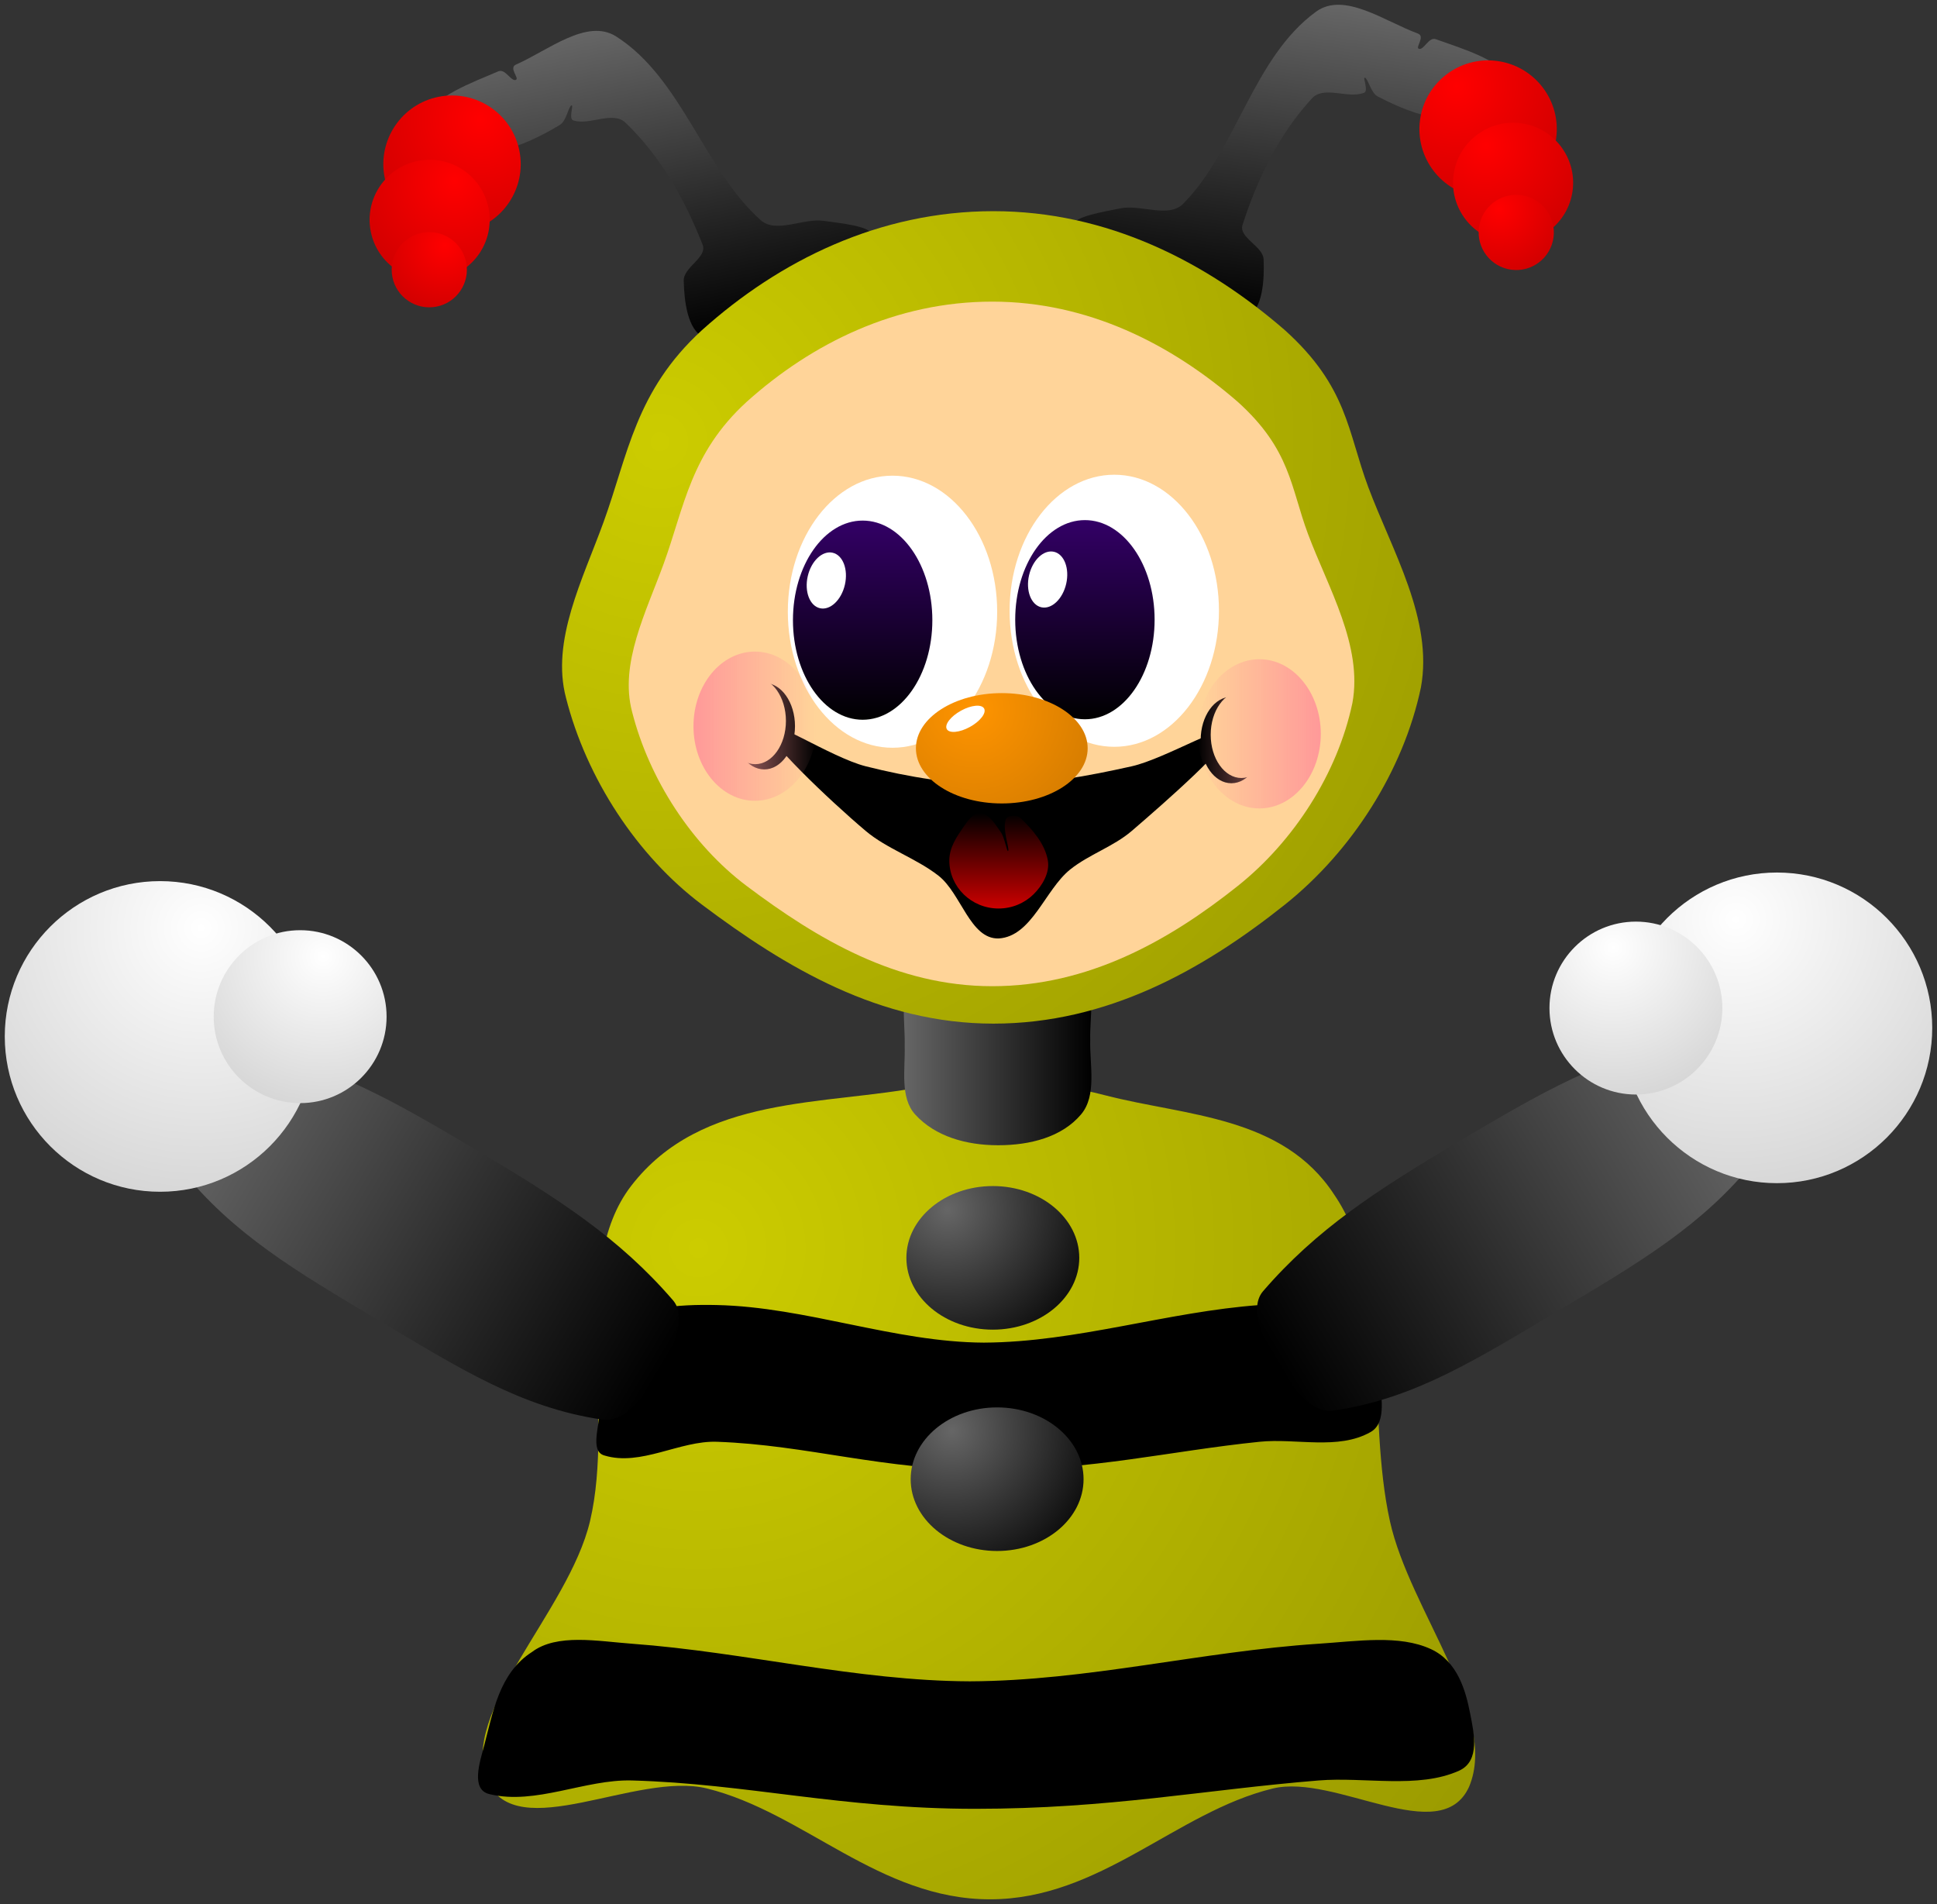 <svg version="1.1" width="203.058" height="199.575" viewBox="-0.104 2.862 203.058 199.575" xmlns="http://www.w3.org/2000/svg" xmlns:xlink="http://www.w3.org/1999/xlink">
  <rect x="-0.104" y="2.862" width="203.058" height="199.575" fill="#333333" stroke="none"/>
  <defs>
    <radialGradient id="grad_1" cx="0.218" cy="0.205" r="1.033">
      <stop offset="0" stop-color="#CCCC00" stop-opacity="1"/>
      <stop offset="1" stop-color="#999900" stop-opacity="1"/>
    </radialGradient>
    <linearGradient id="grad_2" x2="1">
      <stop offset="0" stop-color="#666666" stop-opacity="1"/>
      <stop offset="1" stop-color="#000000" stop-opacity="1"/>
    </linearGradient>
    <linearGradient id="grad_3" y2="1" x2="0">
      <stop offset="0" stop-color="#666666" stop-opacity="1"/>
      <stop offset="1" stop-color="#000000" stop-opacity="1"/>
    </linearGradient>
    <radialGradient id="grad_4" cx="0.232" cy="0.221" r="1.013">
      <stop offset="0" stop-color="#FF0000" stop-opacity="1"/>
      <stop offset="1" stop-color="#CC0000" stop-opacity="1"/>
    </radialGradient>
    <radialGradient id="grad_5" cx="0.232" cy="0.221" r="1.013">
      <stop offset="0" stop-color="#FF0000" stop-opacity="1"/>
      <stop offset="1" stop-color="#CC0000" stop-opacity="1"/>
    </radialGradient>
    <radialGradient id="grad_6" cx="0.232" cy="0.221" r="1.013">
      <stop offset="0" stop-color="#FF0000" stop-opacity="1"/>
      <stop offset="1" stop-color="#CC0000" stop-opacity="1"/>
    </radialGradient>
    <linearGradient id="grad_7" y2="1" x2="0">
      <stop offset="0" stop-color="#666666" stop-opacity="1"/>
      <stop offset="1" stop-color="#000000" stop-opacity="1"/>
    </linearGradient>
    <radialGradient id="grad_8" cx="0.232" cy="0.221" r="1.013">
      <stop offset="0" stop-color="#FF0000" stop-opacity="1"/>
      <stop offset="1" stop-color="#CC0000" stop-opacity="1"/>
    </radialGradient>
    <radialGradient id="grad_9" cx="0.232" cy="0.221" r="1.013">
      <stop offset="0" stop-color="#FF0000" stop-opacity="1"/>
      <stop offset="1" stop-color="#CC0000" stop-opacity="1"/>
    </radialGradient>
    <radialGradient id="grad_10" cx="0.232" cy="0.221" r="1.013">
      <stop offset="0" stop-color="#FF0000" stop-opacity="1"/>
      <stop offset="1" stop-color="#CC0000" stop-opacity="1"/>
    </radialGradient>
    <radialGradient id="grad_11" cx="0.114" cy="0.284" r="1.152">
      <stop offset="0" stop-color="#CCCC00" stop-opacity="1"/>
      <stop offset="1" stop-color="#999900" stop-opacity="1"/>
    </radialGradient>
    <linearGradient id="grad_12" y2="1" x2="0">
      <stop offset="0" stop-color="#330066" stop-opacity="1"/>
      <stop offset="1" stop-color="#000000" stop-opacity="1"/>
    </linearGradient>
    <linearGradient id="grad_13" y2="1" x2="0">
      <stop offset="0" stop-color="#330066" stop-opacity="1"/>
      <stop offset="1" stop-color="#000000" stop-opacity="1"/>
    </linearGradient>
    <linearGradient id="grad_14" y2="1" x2="0">
      <stop offset="0" stop-color="#000000" stop-opacity="1"/>
      <stop offset="1" stop-color="#CC0000" stop-opacity="1"/>
    </linearGradient>
    <radialGradient id="grad_15" cx="0.336" cy="0.148" r="1.108">
      <stop offset="0" stop-color="#FF9400" stop-opacity="1"/>
      <stop offset="1" stop-color="#CC7700" stop-opacity="1"/>
    </radialGradient>
    <linearGradient id="grad_16" x2="1">
      <stop offset="0" stop-color="#FF9999" stop-opacity="1"/>
      <stop offset="1" stop-color="#FF9999" stop-opacity="0"/>
    </linearGradient>
    <linearGradient id="grad_17" x2="1">
      <stop offset="0" stop-color="#FF9999" stop-opacity="1"/>
      <stop offset="1" stop-color="#FF9999" stop-opacity="0"/>
    </linearGradient>
    <radialGradient id="grad_18" cx="0.237" cy="0.163" r="1.088">
      <stop offset="0" stop-color="#666666" stop-opacity="1"/>
      <stop offset="1" stop-color="#000000" stop-opacity="1"/>
    </radialGradient>
    <radialGradient id="grad_19" cx="0.237" cy="0.163" r="1.088">
      <stop offset="0" stop-color="#666666" stop-opacity="1"/>
      <stop offset="1" stop-color="#000000" stop-opacity="1"/>
    </radialGradient>
    <linearGradient id="grad_20" y2="1" x2="0">
      <stop offset="0" stop-color="#666666" stop-opacity="1"/>
      <stop offset="1" stop-color="#000000" stop-opacity="1"/>
    </linearGradient>
    <radialGradient id="grad_21" cx="0.368" cy="0.151" r="1.104">
      <stop offset="0" stop-color="#FFFFFF" stop-opacity="1"/>
      <stop offset="1" stop-color="#CCCCCC" stop-opacity="1"/>
    </radialGradient>
    <radialGradient id="grad_22" cx="0.368" cy="0.151" r="1.104">
      <stop offset="0" stop-color="#FFFFFF" stop-opacity="1"/>
      <stop offset="1" stop-color="#CCCCCC" stop-opacity="1"/>
    </radialGradient>
    <linearGradient id="grad_23" y2="1" x2="0">
      <stop offset="0" stop-color="#666666" stop-opacity="1"/>
      <stop offset="1" stop-color="#000000" stop-opacity="1"/>
    </linearGradient>
    <radialGradient id="grad_24" cx="0.368" cy="0.151" r="1.104">
      <stop offset="0" stop-color="#FFFFFF" stop-opacity="1"/>
      <stop offset="1" stop-color="#CCCCCC" stop-opacity="1"/>
    </radialGradient>
    <radialGradient id="grad_25" cx="0.368" cy="0.151" r="1.104">
      <stop offset="0" stop-color="#FFFFFF" stop-opacity="1"/>
      <stop offset="1" stop-color="#CCCCCC" stop-opacity="1"/>
    </radialGradient>
  <radialGradient id="grad_1-.614355206489563,0,0,0.7885753512382507,-25.8,-81.95" cx="73.127" cy="133.684" r="103.992" gradientUnits="userSpaceOnUse">
      <stop offset="0" stop-color="#CCCC00" stop-opacity="1"/>
      <stop offset="1" stop-color="#999900" stop-opacity="1"/>
    </radialGradient><linearGradient id="grad_2-.5256515145301819,0,0,0.5256515145301819,-20.25,-42.55" x2="114.313" x1="94.639" y1="100.953" y2="100.953" gradientUnits="userSpaceOnUse">
      <stop offset="0" stop-color="#666666" stop-opacity="1"/>
      <stop offset="1" stop-color="#000000" stop-opacity="1"/>
    </linearGradient><linearGradient id="grad_3-.5209071636199951,0.07046405971050262,-0.07046405971050262,0.5209071636199951,-5.5,-63.45" y2="33.702" x2="111.436" x1="115.989" y1="0.039" gradientUnits="userSpaceOnUse">
      <stop offset="0" stop-color="#666666" stop-opacity="1"/>
      <stop offset="1" stop-color="#000000" stop-opacity="1"/>
    </linearGradient><radialGradient id="grad_4-.5209071636199951,0.07046405971050262,-0.07046405971050262,0.5209071636199951,-7.95,-66.4" cx="152.605" cy="11.89" r="14.589" gradientUnits="userSpaceOnUse">
      <stop offset="0" stop-color="#FF0000" stop-opacity="1"/>
      <stop offset="1" stop-color="#CC0000" stop-opacity="1"/>
    </radialGradient><radialGradient id="grad_5-.45531851053237915,0.06159175932407379,-0.06159175932407379,0.45531851053237915,15.3,-50.35" cx="155.639" cy="18.082" r="12.752" gradientUnits="userSpaceOnUse">
      <stop offset="0" stop-color="#FF0000" stop-opacity="1"/>
      <stop offset="1" stop-color="#CC0000" stop-opacity="1"/>
    </radialGradient><radialGradient id="grad_6-.2851681709289551,0.03857521712779999,-0.03857521712779999,0.2851681709289551,69.15,-18.1" cx="157.045" cy="24.759" r="7.987" gradientUnits="userSpaceOnUse">
      <stop offset="0" stop-color="#FF0000" stop-opacity="1"/>
      <stop offset="1" stop-color="#CC0000" stop-opacity="1"/>
    </radialGradient><linearGradient id="grad_7-0.5156144499778748,0.10223115980625153,0.10223115980625153,0.5156144499778748,203.45,-69.5" y2="34.631" x2="92.683" x1="86.077" y1="1.31" gradientUnits="userSpaceOnUse">
      <stop offset="0" stop-color="#666666" stop-opacity="1"/>
      <stop offset="1" stop-color="#000000" stop-opacity="1"/>
    </linearGradient><radialGradient id="grad_8-0.5156144499778748,0.10223115980625153,0.10223115980625153,0.5156144499778748,205.75,-72.6" cx="50.291" cy="15.375" r="14.589" gradientUnits="userSpaceOnUse">
      <stop offset="0" stop-color="#FF0000" stop-opacity="1"/>
      <stop offset="1" stop-color="#CC0000" stop-opacity="1"/>
    </radialGradient><radialGradient id="grad_9-0.45069220662117004,0.08935898542404175,0.08935898542404175,0.45069220662117004,183.45,-55.1" cx="47.565" cy="21.798" r="12.752" gradientUnits="userSpaceOnUse">
      <stop offset="0" stop-color="#FF0000" stop-opacity="1"/>
      <stop offset="1" stop-color="#CC0000" stop-opacity="1"/>
    </radialGradient><radialGradient id="grad_10-0.2822706997394562,0.055965960025787354,0.055965960025787354,0.2822706997394562,131.65,-19.6" cx="46.544" cy="28.561" r="7.987" gradientUnits="userSpaceOnUse">
      <stop offset="0" stop-color="#FF0000" stop-opacity="1"/>
      <stop offset="1" stop-color="#CC0000" stop-opacity="1"/>
    </radialGradient><radialGradient id="grad_11-.5256515145301819,0,0,0.5256515145301819,-31.45,-32.3" cx="69.081" cy="49.172" r="101.108" gradientUnits="userSpaceOnUse">
      <stop offset="0" stop-color="#CCCC00" stop-opacity="1"/>
      <stop offset="1" stop-color="#999900" stop-opacity="1"/>
    </radialGradient><linearGradient id="grad_12-.835034966468811,0,0,0.835034966468811,-96.8,-86.25" y2="78.252" x2="106.322" x1="106.322" y1="57.376" gradientUnits="userSpaceOnUse">
      <stop offset="0" stop-color="#330066" stop-opacity="1"/>
      <stop offset="1" stop-color="#000000" stop-opacity="1"/>
    </linearGradient><linearGradient id="grad_13-.835034966468811,0,0,0.835034966468811,-120.1,-86.2" y2="78.302" x2="83.022" x1="83.022" y1="57.426" gradientUnits="userSpaceOnUse">
      <stop offset="0" stop-color="#330066" stop-opacity="1"/>
      <stop offset="1" stop-color="#000000" stop-opacity="1"/>
    </linearGradient><linearGradient id="grad_14-.5256515145301819,0,0,0.5256515145301819,-20.25,-31.75" y2="98.086" x2="99.415" x1="99.415" y1="88.093" gradientUnits="userSpaceOnUse">
      <stop offset="0" stop-color="#000000" stop-opacity="1"/>
      <stop offset="1" stop-color="#CC0000" stop-opacity="1"/>
    </linearGradient><radialGradient id="grad_15-.5256515145301819,0,0,0.5256515145301819,-20.65,-28.7" cx="101.957" cy="77.219" r="16.764" gradientUnits="userSpaceOnUse">
      <stop offset="0" stop-color="#FF9400" stop-opacity="1"/>
      <stop offset="1" stop-color="#CC7700" stop-opacity="1"/>
    </radialGradient><linearGradient id="grad_16-0.5256515145301819,0,0,0.5256515145301819,284.75,-30.15" x2="125.478" x1="138.356" y1="71.958" y2="71.958" gradientUnits="userSpaceOnUse">
      <stop offset="0" stop-color="#FF9999" stop-opacity="1"/>
      <stop offset="1" stop-color="#FF9999" stop-opacity="0"/>
    </linearGradient><linearGradient id="grad_17-.5256515145301819,0,0,0.5256515145301819,-73.8,-30.95" x2="85.472" x1="72.594" y1="71.158" y2="71.158" gradientUnits="userSpaceOnUse">
      <stop offset="0" stop-color="#FF9999" stop-opacity="1"/>
      <stop offset="1" stop-color="#FF9999" stop-opacity="0"/>
    </linearGradient><radialGradient id="grad_18-.614355206489563,0,0,0.614355206489563,-27.65,-45.15" cx="99.213" cy="129.633" r="18.122" gradientUnits="userSpaceOnUse">
      <stop offset="0" stop-color="#666666" stop-opacity="1"/>
      <stop offset="1" stop-color="#000000" stop-opacity="1"/>
    </radialGradient><radialGradient id="grad_19-.614355206489563,0,0,0.614355206489563,-27.2,-21.95" cx="99.663" cy="152.833" r="18.122" gradientUnits="userSpaceOnUse">
      <stop offset="0" stop-color="#666666" stop-opacity="1"/>
      <stop offset="1" stop-color="#000000" stop-opacity="1"/>
    </radialGradient><linearGradient id="grad_20-.31363508105278015,0.5282663702964783,-0.5282663702964783,0.31363508105278015,194.7,-119.2" y2="136.944" x2="128.503" x1="176.321" y1="108.554" gradientUnits="userSpaceOnUse">
      <stop offset="0" stop-color="#666666" stop-opacity="1"/>
      <stop offset="1" stop-color="#000000" stop-opacity="1"/>
    </linearGradient><radialGradient id="grad_21-.614355206489563,0,0,0.614355206489563,-24.55,-34.7" cx="181.873" cy="99.228" r="35.942" gradientUnits="userSpaceOnUse">
      <stop offset="0" stop-color="#FFFFFF" stop-opacity="1"/>
      <stop offset="1" stop-color="#CCCCCC" stop-opacity="1"/>
    </radialGradient><radialGradient id="grad_22-.34195244312286377,0,0,0.34195244312286377,54.1,27.65" cx="168.996" cy="102.195" r="20.005" gradientUnits="userSpaceOnUse">
      <stop offset="0" stop-color="#FFFFFF" stop-opacity="1"/>
      <stop offset="1" stop-color="#CCCCCC" stop-opacity="1"/>
    </radialGradient><linearGradient id="grad_23-0.31363508105278015,0.5282663702964783,0.5282663702964783,0.31363508105278015,8.05,-118.25" y2="137.894" x2="74.247" x1="26.429" y1="109.504" gradientUnits="userSpaceOnUse">
      <stop offset="0" stop-color="#666666" stop-opacity="1"/>
      <stop offset="1" stop-color="#000000" stop-opacity="1"/>
    </linearGradient><radialGradient id="grad_24-0.614355206489563,0,0,0.614355206489563,227.4,-33.8" cx="20.977" cy="100.128" r="35.942" gradientUnits="userSpaceOnUse">
      <stop offset="0" stop-color="#FFFFFF" stop-opacity="1"/>
      <stop offset="1" stop-color="#CCCCCC" stop-opacity="1"/>
    </radialGradient><radialGradient id="grad_25-0.34195244312286377,0,0,0.34195244312286377,148.65,28.55" cx="33.754" cy="103.095" r="20.005" gradientUnits="userSpaceOnUse">
      <stop offset="0" stop-color="#FFFFFF" stop-opacity="1"/>
      <stop offset="1" stop-color="#CCCCCC" stop-opacity="1"/>
    </radialGradient></defs>
  <!-- Exported by Scratch - http://scratch.mit.edu/ -->
  <g id="ID0.16202382510527968">
    <g id="ID0.9219234748743474">
      <path id="ID0.6008099219761789" fill="url(#grad_1-.614355206489563,0,0,0.7885753512382507,-25.8,-81.95)" stroke="none" stroke-linecap="round" d="M 96.764 116.732 C 103.036 115.493 109.587 116.068 115.809 117.678 C 124.171 119.84 134.38 119.802 139.769 128.087 C 145.798 136.906 143.127 151.089 145.605 162.311 C 147.682 171.695 157.055 182.666 153.899 190.148 C 150.911 196.672 139.896 188.725 133.316 190.324 C 123.179 192.796 115.244 201.937 103.675 201.937 C 92.107 201.937 84.165 192.838 74.035 190.324 C 66.624 188.49 54.084 196.322 50.994 189.556 C 47.94 182.315 59.495 171.803 61.746 162.311 C 64.427 150.982 59.549 135.631 66.046 127.18 C 73.458 117.526 86.341 118.786 96.764 116.732 Z " stroke-width="0.707"/>
      <g id="ID0.6867602141574025">
        <path id="ID0.8294679042883217" fill="url(#grad_2-.5256515145301819,0,0,0.5256515145301819,-20.25,-42.55)" stroke="none" stroke-linecap="round" d="M 104.526 100.953 C 107.916 100.953 111.2 101.832 113.212 104.169 C 114.891 106.117 114.12 109.281 114.185 111.86 C 114.12 114.483 114.91 117.687 113.212 119.683 C 111.215 122.032 107.916 122.899 104.526 122.899 C 101.137 122.899 97.923 121.957 95.841 119.683 C 94.219 117.912 94.802 114.929 94.736 112.517 C 94.802 109.716 94.065 106.333 95.841 104.169 C 97.796 101.785 101.137 100.953 104.526 100.953 Z " stroke-width="0.526"/>
        <g id="ID0.8399962349794805">
          <g id="ID0.35229860013350844">
            <g id="ID0.6519480543211102">
              <path id="ID0.09345451323315501" fill="url(#grad_3-.5209071636199951,0.07046405971050262,-0.07046405971050262,0.5209071636199951,-5.5,-63.45)" stroke="none" stroke-linecap="round" d="M 123.938 24.21 C 129.508 18.588 131.27 8.869 137.866 4.081 C 140.805 1.947 145.107 5.126 148.51 6.369 C 149.372 6.669 148.219 7.841 148.637 7.978 C 149.161 8.149 149.665 6.7 150.418 6.972 C 153.43 8.057 156.946 9.029 158.867 11.563 C 159.677 12.639 157.676 14.152 156.482 14.688 C 154.77 15.457 152.71 15.537 150.829 15.303 C 148.554 14.948 146.345 14.034 144.303 12.961 C 143.606 12.595 143.302 11.076 142.977 11.005 C 142.722 10.951 143.394 12.387 142.895 12.585 C 141.195 13.259 138.707 11.8 137.432 13.172 C 134.019 16.874 131.731 21.528 130.153 26.43 C 129.72 27.779 132.305 28.644 132.363 30.057 C 132.451 32.173 132.279 35.287 130.615 36.12 C 129.214 36.818 127.741 33.909 126.131 32.994 C 123.424 31.466 120.559 30.18 117.681 28.8 C 115.957 27.974 112.551 27.497 112.423 26.498 C 112.303 25.577 115.7 25.036 117.356 24.699 C 119.507 24.26 122.391 25.771 123.938 24.21 Z " stroke-width="0.526"/>
              <g id="ID0.8284364389255643">
                <path id="ID0.7914896695874631" fill="url(#grad_4-.5209071636199951,0.07046405971050262,-0.07046405971050262,0.5209071636199951,-7.95,-66.4)" stroke="none" d="M 156.861 9.256 C 158.83 9.523 160.506 10.564 161.623 12.03 C 162.74 13.497 163.298 15.389 163.032 17.358 C 162.765 19.327 161.725 21.003 160.258 22.12 C 158.791 23.237 156.899 23.796 154.93 23.529 C 152.961 23.263 151.285 22.222 150.168 20.755 C 149.051 19.289 148.493 17.396 148.759 15.428 C 149.025 13.458 150.066 11.783 151.533 10.665 C 152.999 9.548 154.892 8.99 156.861 9.256 Z " stroke-width="0.526"/>
                <path id="ID0.7914896695874631" fill="url(#grad_5-.45531851053237915,0.06159175932407379,-0.06159175932407379,0.45531851053237915,15.3,-50.35)" stroke="none" d="M 159.359 15.78 C 161.08 16.013 162.545 16.923 163.521 18.205 C 164.498 19.487 164.986 21.141 164.753 22.862 C 164.52 24.583 163.61 26.048 162.328 27.024 C 161.047 28.001 159.393 28.489 157.671 28.256 C 155.95 28.023 154.485 27.113 153.509 25.831 C 152.532 24.549 152.044 22.895 152.277 21.174 C 152.51 19.453 153.42 17.988 154.702 17.012 C 155.984 16.035 157.638 15.547 159.359 15.78 Z " stroke-width="0.459"/>
                <path id="ID0.7914896695874631" fill="url(#grad_6-.2851681709289551,0.03857521712779999,-0.03857521712779999,0.2851681709289551,69.15,-18.1)" stroke="none" d="M 159.375 23.318 C 160.453 23.464 161.37 24.033 161.982 24.836 C 162.593 25.639 162.899 26.675 162.753 27.753 C 162.607 28.831 162.037 29.748 161.235 30.36 C 160.432 30.971 159.396 31.277 158.318 31.131 C 157.24 30.985 156.322 30.416 155.711 29.613 C 155.099 28.81 154.794 27.774 154.94 26.696 C 155.085 25.618 155.655 24.701 156.458 24.089 C 157.261 23.477 158.297 23.172 159.375 23.318 Z " stroke-width="0.288"/>
              </g>
            </g>
            <g id="ID0.6519480543211102">
              <path id="ID0.09345451323315501" fill="url(#grad_7-0.5156144499778748,0.10223115980625153,0.10223115980625153,0.5156144499778748,203.45,-69.5)" stroke="none" stroke-linecap="round" d="M 79.623 25.922 C 73.719 20.652 71.366 11.059 64.488 6.684 C 61.424 4.734 57.325 8.17 54.005 9.62 C 53.163 9.971 54.385 11.071 53.976 11.233 C 53.464 11.436 52.872 10.021 52.137 10.338 C 49.197 11.606 45.747 12.791 43.985 15.438 C 43.243 16.561 45.332 17.949 46.557 18.411 C 48.313 19.073 50.374 19.027 52.237 18.678 C 54.486 18.184 56.635 17.137 58.607 15.941 C 59.28 15.534 59.491 13.999 59.812 13.907 C 60.062 13.838 59.479 15.312 59.989 15.48 C 61.728 16.048 64.122 14.44 65.478 15.731 C 69.112 19.217 71.68 23.722 73.556 28.519 C 74.071 29.838 71.543 30.86 71.572 32.274 C 71.613 34.392 71.977 37.489 73.688 38.218 C 75.129 38.83 76.421 35.836 77.972 34.823 C 80.581 33.133 83.362 31.674 86.15 30.121 C 87.819 29.191 91.19 28.506 91.257 27.5 C 91.32 26.574 87.897 26.242 86.222 26.007 C 84.049 25.701 81.262 27.386 79.623 25.922 Z " stroke-width="0.526"/>
              <g id="ID0.8284364389255643">
                <path id="ID0.7914896695874631" fill="url(#grad_8-0.5156144499778748,0.10223115980625153,0.10223115980625153,0.5156144499778748,205.75,-72.6)" stroke="none" d="M 45.882 13.007 C 43.933 13.393 42.324 14.535 41.298 16.067 C 40.273 17.6 39.832 19.523 40.218 21.472 C 40.605 23.421 41.746 25.03 43.279 26.055 C 44.811 27.08 46.734 27.521 48.683 27.135 C 50.632 26.748 52.241 25.607 53.266 24.075 C 54.291 22.542 54.733 20.619 54.346 18.67 C 53.96 16.721 52.818 15.112 51.286 14.087 C 49.754 13.062 47.831 12.621 45.882 13.007 Z " stroke-width="0.526"/>
                <path id="ID0.7914896695874631" fill="url(#grad_9-0.45069220662117004,0.08935898542404175,0.08935898542404175,0.45069220662117004,183.45,-55.1)" stroke="none" d="M 43.711 19.728 C 42.008 20.066 40.601 21.064 39.705 22.403 C 38.809 23.742 38.423 25.423 38.761 27.127 C 39.099 28.83 40.096 30.237 41.436 31.133 C 42.775 32.029 44.456 32.415 46.16 32.077 C 47.863 31.739 49.27 30.741 50.166 29.402 C 51.062 28.063 51.448 26.382 51.11 24.678 C 50.772 22.975 49.774 21.568 48.435 20.672 C 47.096 19.776 45.415 19.39 43.711 19.728 Z " stroke-width="0.459"/>
                <path id="ID0.7914896695874631" fill="url(#grad_10-0.2822706997394562,0.055965960025787354,0.055965960025787354,0.2822706997394562,131.65,-19.6)" stroke="none" d="M 44.131 27.265 C 43.064 27.477 42.183 28.102 41.622 28.941 C 41.06 29.779 40.819 30.832 41.031 31.899 C 41.242 32.966 41.867 33.847 42.706 34.408 C 43.545 34.969 44.597 35.211 45.664 34.999 C 46.731 34.788 47.612 34.163 48.173 33.324 C 48.735 32.485 48.976 31.433 48.765 30.366 C 48.553 29.299 47.928 28.418 47.089 27.857 C 46.251 27.295 45.198 27.054 44.131 27.265 Z " stroke-width="0.288"/>
              </g>
            </g>
          </g>
          <g id="ID0.36061832308769226">
            <path id="ID0.15881803212687373" fill="url(#grad_11-.5256515145301819,0,0,0.5256515145301819,-31.45,-32.3)" stroke="none" stroke-linecap="round" d="M 104.037 24.996 C 115.965 24.996 126.324 30.289 134.6 37.475 C 141.186 43.417 141.16 48.103 143.329 53.907 C 145.83 60.594 150.168 67.814 148.849 74.933 C 147.01 83.652 141.595 92.099 134.6 97.673 C 126.003 104.523 115.965 110.152 104.037 110.152 C 92.109 110.152 82.263 104.275 73.473 97.673 C 66.691 92.575 61.368 84.449 59.225 75.984 C 57.655 70.006 60.968 63.637 63.167 57.586 C 65.74 50.515 66.497 43.863 73.473 37.475 C 81.636 30.141 92.109 24.996 104.037 24.996 Z " stroke-width="0.526"/>
            <path id="ID0.15881803212687373" fill="#FFD499" stroke="none" stroke-linecap="round" d="M 103.91 34.477 C 113.961 34.477 122.689 38.937 129.663 44.992 C 135.212 49.998 135.19 53.947 137.018 58.837 C 139.125 64.472 142.78 70.555 141.668 76.554 C 140.119 83.9 135.556 91.017 129.663 95.714 C 122.419 101.486 113.961 106.229 103.91 106.229 C 93.859 106.229 85.563 101.277 78.157 95.714 C 72.443 91.419 67.958 84.572 66.152 77.439 C 64.829 72.402 67.621 67.035 69.474 61.938 C 71.642 55.979 72.279 50.375 78.157 44.992 C 85.035 38.812 93.859 34.477 103.91 34.477 Z " stroke-width="0.443"/>
            <g id="ID0.7995284404605627">
              <path id="ID0.7852458581328392" fill="#FFFFFF" stroke="none" d="M 116.708 52.62 C 119.736 52.62 122.479 54.218 124.465 56.799 C 126.452 59.38 127.681 62.944 127.681 66.879 C 127.681 70.812 126.452 74.377 124.465 76.958 C 122.479 79.539 119.736 81.137 116.708 81.137 C 113.681 81.137 110.938 79.539 108.951 76.958 C 106.965 74.377 105.735 70.812 105.735 66.879 C 105.735 62.944 106.965 59.38 108.951 56.799 C 110.938 54.218 113.681 52.62 116.708 52.62 Z " stroke-width="0.526"/>
              <path id="ID0.39819940784946084" fill="url(#grad_12-.835034966468811,0,0,0.835034966468811,-96.8,-86.25)" stroke="none" d="M 113.629 57.376 C 115.645 57.376 117.472 58.546 118.794 60.436 C 120.117 62.324 120.935 64.934 120.935 67.814 C 120.935 70.694 120.117 73.303 118.794 75.192 C 117.472 77.082 115.645 78.252 113.629 78.252 C 111.613 78.252 109.786 77.082 108.463 75.192 C 107.141 73.303 106.322 70.694 106.322 67.814 C 106.322 64.934 107.141 62.324 108.463 60.436 C 109.786 58.546 111.613 57.376 113.629 57.376 Z " stroke-width="0.835"/>
              <path id="ID0.9749311315827072" fill="#FFFFFF" stroke="none" d="M 110.384 60.696 C 110.921 60.819 111.333 61.256 111.566 61.862 C 111.798 62.47 111.85 63.246 111.667 64.049 C 111.484 64.851 111.099 65.528 110.626 65.974 C 110.153 66.42 109.592 66.635 109.055 66.512 C 108.518 66.389 108.106 65.952 107.873 65.346 C 107.641 64.738 107.589 63.962 107.772 63.159 C 107.956 62.357 108.34 61.68 108.813 61.234 C 109.285 60.788 109.847 60.573 110.384 60.696 Z " stroke-width="0.526"/>
            </g>
            <g id="ID0.7995284404605627">
              <path id="ID0.7852458581328392" fill="#FFFFFF" stroke="none" d="M 93.458 52.72 C 96.486 52.72 99.229 54.318 101.215 56.899 C 103.202 59.48 104.431 63.044 104.431 66.978 C 104.431 70.912 103.202 74.477 101.215 77.058 C 99.229 79.639 96.486 81.237 93.458 81.237 C 90.431 81.237 87.688 79.639 85.701 77.058 C 83.715 74.477 82.485 70.912 82.485 66.978 C 82.485 63.044 83.715 59.48 85.701 56.899 C 87.688 54.318 90.431 52.72 93.458 52.72 Z " stroke-width="0.526"/>
              <path id="ID0.39819940784946084" fill="url(#grad_13-.835034966468811,0,0,0.835034966468811,-120.1,-86.2)" stroke="none" d="M 90.329 57.426 C 92.345 57.426 94.172 58.596 95.494 60.486 C 96.817 62.374 97.635 64.984 97.635 67.864 C 97.635 70.744 96.817 73.353 95.494 75.242 C 94.172 77.132 92.345 78.302 90.329 78.302 C 88.313 78.302 86.486 77.132 85.163 75.242 C 83.841 73.353 83.022 70.744 83.022 67.864 C 83.022 64.984 83.841 62.374 85.163 60.486 C 86.486 58.596 88.313 57.426 90.329 57.426 Z " stroke-width="0.835"/>
              <path id="ID0.9749311315827072" fill="#FFFFFF" stroke="none" d="M 87.184 60.796 C 87.721 60.919 88.133 61.356 88.366 61.962 C 88.598 62.57 88.65 63.346 88.467 64.149 C 88.284 64.951 87.899 65.628 87.426 66.074 C 86.954 66.52 86.392 66.735 85.855 66.612 C 85.318 66.49 84.906 66.052 84.673 65.445 C 84.441 64.838 84.389 64.062 84.572 63.259 C 84.755 62.457 85.14 61.78 85.613 61.334 C 86.085 60.888 86.647 60.673 87.184 60.796 Z " stroke-width="0.526"/>
            </g>
            <g id="ID0.9929197398014367">
              <path id="ID0.6963927415199578" fill="#000000" stroke="none" stroke-linecap="round" d="M 90.659 83.182 C 95.239 84.334 99.859 85.087 104.462 85.061 C 109.227 85.087 113.932 84.206 118.528 83.182 C 122.073 82.392 128.886 78.24 128.905 79.542 C 128.886 80.934 122.213 86.799 118.528 89.964 C 116.625 91.597 114.06 92.415 112.084 93.997 C 109.452 96.107 108.068 101.012 104.594 101.225 C 101.598 101.32 100.664 96.515 98.286 94.654 C 95.938 92.818 92.863 91.826 90.659 89.964 C 86.75 86.666 80.022 80.224 80.019 78.885 C 80.022 77.645 86.955 82.244 90.659 83.182 Z " stroke-width="0.526"/>
              <path id="ID0.6363425678573549" fill="url(#grad_14-.5256515145301819,0,0,0.5256515145301819,-20.25,-31.75)" stroke="none" stroke-linecap="round" d="M 102.7 88.099 C 103.617 88.201 104.239 89.27 104.802 90.07 C 105.226 90.616 105.462 92.294 105.591 92.041 C 105.725 91.779 104.968 89.791 105.328 88.756 C 105.495 88.28 106.511 88.247 106.905 88.624 C 108.146 89.837 109.432 91.284 109.744 93.053 C 109.966 94.321 109.165 95.7 108.23 96.611 C 107.295 97.522 106.004 98.086 104.579 98.086 C 103.154 98.086 101.863 97.522 100.928 96.611 C 99.993 95.7 99.415 94.442 99.415 93.053 C 99.415 91.664 100.199 90.556 100.928 89.495 C 101.351 88.88 101.954 88.018 102.7 88.099 Z " stroke-width="0.526"/>
            </g>
            <g id="ID0.4693697299808264">
              <path id="ID0.49580428563058376" fill="url(#grad_15-.5256515145301819,0,0,0.5256515145301819,-20.65,-28.7)" stroke="none" d="M 104.915 75.51 C 107.399 75.51 109.649 76.159 111.278 77.205 C 112.908 78.252 113.917 79.697 113.917 81.293 C 113.917 82.888 112.908 84.334 111.278 85.38 C 109.649 86.427 107.399 87.075 104.915 87.075 C 102.431 87.075 100.181 86.427 98.552 85.38 C 96.922 84.334 95.913 82.888 95.913 81.293 C 95.913 79.697 96.922 78.252 98.552 77.205 C 100.181 76.159 102.431 75.51 104.915 75.51 Z " stroke-width="0.526"/>
              <path id="ID0.243019784335047" fill="#FFFFFF" stroke="none" d="M 100.636 77.351 C 101.176 77.053 101.717 76.879 102.156 76.838 C 102.596 76.797 102.932 76.889 103.062 77.124 C 103.191 77.359 103.089 77.693 102.82 78.042 C 102.551 78.392 102.115 78.757 101.575 79.054 C 101.035 79.352 100.493 79.526 100.054 79.567 C 99.615 79.608 99.278 79.516 99.149 79.281 C 99.019 79.046 99.121 78.713 99.39 78.363 C 99.659 78.014 100.096 77.649 100.636 77.351 Z " stroke-width="0.526"/>
            </g>
            <g id="ID0.6698684459552169">
              <path id="ID0.7300232672132552" fill="#000000" stroke="none" d="M 80.015 74.441 C 80.903 74.441 81.708 74.948 82.291 75.769 C 82.874 76.59 83.235 77.723 83.235 78.974 C 83.235 80.225 82.874 81.359 82.291 82.179 C 81.708 83 80.903 83.508 80.015 83.508 C 79.127 83.508 78.322 83 77.739 82.179 C 77.156 81.359 76.796 80.225 76.796 78.974 C 76.796 77.723 77.156 76.59 77.739 75.769 C 78.322 74.948 79.127 74.441 80.015 74.441 Z " stroke-width="0.526"/>
              <path id="ID0.7300232672132552" fill="#FFD499" stroke="none" d="M 79.065 73.891 C 79.954 73.891 80.758 74.398 81.341 75.219 C 81.924 76.04 82.285 77.173 82.285 78.424 C 82.285 79.675 81.924 80.809 81.341 81.629 C 80.758 82.45 79.954 82.958 79.065 82.958 C 78.177 82.958 77.372 82.45 76.789 81.629 C 76.206 80.809 75.846 79.675 75.846 78.424 C 75.846 77.173 76.206 76.04 76.789 75.219 C 77.372 74.398 78.177 73.891 79.065 73.891 Z " stroke-width="0.526"/>
            </g>
            <g id="ID0.6698684459552169">
              <path id="ID0.7300232672132552" fill="#000000" stroke="none" d="M 128.985 75.891 C 128.096 75.891 127.292 76.398 126.709 77.219 C 126.126 78.04 125.765 79.173 125.765 80.424 C 125.765 81.675 126.126 82.809 126.709 83.629 C 127.292 84.45 128.096 84.958 128.985 84.958 C 129.873 84.958 130.678 84.45 131.261 83.629 C 131.844 82.809 132.204 81.675 132.204 80.424 C 132.204 79.173 131.844 78.04 131.261 77.219 C 130.678 76.398 129.873 75.891 128.985 75.891 Z " stroke-width="0.526"/>
              <path id="ID0.7300232672132552" fill="#FFD499" stroke="none" d="M 130.035 75.341 C 129.147 75.341 128.342 75.848 127.759 76.669 C 127.176 77.49 126.815 78.623 126.815 79.874 C 126.815 81.125 127.176 82.259 127.759 83.079 C 128.342 83.9 129.147 84.408 130.035 84.408 C 130.923 84.408 131.728 83.9 132.311 83.079 C 132.894 82.259 133.255 81.125 133.255 79.874 C 133.255 78.623 132.894 77.49 132.311 76.669 C 131.728 75.848 130.923 75.341 130.035 75.341 Z " stroke-width="0.526"/>
            </g>
            <path id="ID0.9533660495653749" fill="url(#grad_16-0.5256515145301819,0,0,0.5256515145301819,284.75,-30.15)" stroke="none" d="M 131.917 71.958 C 130.14 71.958 128.531 72.834 127.365 74.25 C 126.199 75.665 125.478 77.62 125.478 79.777 C 125.478 81.934 126.199 83.889 127.365 85.304 C 128.531 86.72 130.14 87.596 131.917 87.596 C 133.694 87.596 135.303 86.72 136.469 85.304 C 137.634 83.889 138.356 81.934 138.356 79.777 C 138.356 77.62 137.634 75.665 136.469 74.25 C 135.303 72.834 133.694 71.958 131.917 71.958 Z " stroke-width="0.526"/>
            <path id="ID0.9533660495653749" fill="url(#grad_17-.5256515145301819,0,0,0.5256515145301819,-73.8,-30.95)" stroke="none" d="M 79.033 71.158 C 80.81 71.158 82.419 72.034 83.585 73.45 C 84.751 74.865 85.472 76.82 85.472 78.977 C 85.472 81.134 84.751 83.089 83.585 84.504 C 82.419 85.92 80.81 86.796 79.033 86.796 C 77.257 86.796 75.647 85.92 74.481 84.504 C 73.316 83.089 72.594 81.134 72.594 78.977 C 72.594 76.82 73.316 74.865 74.481 73.45 C 75.647 72.034 77.257 71.158 79.033 71.158 Z " stroke-width="0.526"/>
          </g>
        </g>
      </g>
      <path id="ID0.8668027091771364" fill="#000000" stroke="none" stroke-linecap="round" d="M 103.033 143.588 C 112.772 143.543 122.25 140.351 131.94 139.648 C 135.643 139.379 139.874 138.955 143.119 140.823 C 144.902 141.847 144.446 144.852 144.502 146.967 C 144.603 148.968 145.367 151.938 143.58 152.957 C 140.2 154.883 135.768 153.587 131.94 153.979 C 122.466 154.951 114.596 156.95 103.493 156.95 C 92.391 156.95 84.565 154.314 75.047 153.979 C 71.147 153.842 67.071 156.58 63.253 155.415 C 61.646 154.971 62.838 152.09 62.792 150.346 C 62.726 147.737 61.139 144.207 63.1 142.513 C 66.202 139.846 71.003 139.557 75.047 139.648 C 84.455 139.858 93.65 143.543 103.033 143.588 Z " stroke-width="0.614"/>
      <path id="ID0.8668027091771364" fill="#000000" stroke="none" stroke-linecap="round" d="M 101.553 179.088 C 113.874 179.043 125.874 175.946 138.123 175.148 C 142.215 174.882 146.584 174.179 149.895 175.709 C 152.713 177.002 153.557 180.114 154.014 182.467 C 154.401 184.459 155.109 187.438 152.849 188.457 C 148.572 190.383 142.966 189.087 138.123 189.479 C 126.138 190.451 116.181 192.45 102.136 192.45 C 88.092 192.45 78.191 189.814 66.15 189.479 C 61.216 189.342 56.059 192.08 51.23 190.915 C 49.197 190.471 50.209 187.504 50.647 185.846 C 51.582 182.325 52.22 178.226 55.66 176.016 C 58.274 174.048 62.53 174.882 66.15 175.148 C 78.004 176.019 89.683 179.043 101.553 179.088 Z " stroke-width="0.701"/>
      <path id="ID0.3396642245352268" fill="url(#grad_18-.614355206489563,0,0,0.614355206489563,-27.65,-45.15)" stroke="none" d="M 103.976 127.177 C 106.475 127.177 108.741 128.02 110.382 129.382 C 112.022 130.745 113.037 132.626 113.037 134.702 C 113.037 136.779 112.022 138.66 110.382 140.023 C 108.741 141.385 106.475 142.228 103.976 142.228 C 101.476 142.228 99.21 141.385 97.57 140.023 C 95.929 138.66 94.914 136.779 94.914 134.702 C 94.914 132.626 95.929 130.745 97.57 129.382 C 99.21 128.02 101.476 127.177 103.976 127.177 Z " stroke-width="0.614"/>
      <path id="ID0.3396642245352268" fill="url(#grad_19-.614355206489563,0,0,0.614355206489563,-27.2,-21.95)" stroke="none" d="M 104.426 150.377 C 106.925 150.377 109.191 151.22 110.832 152.582 C 112.472 153.945 113.487 155.826 113.487 157.903 C 113.487 159.979 112.472 161.86 110.832 163.223 C 109.191 164.585 106.925 165.428 104.426 165.428 C 101.926 165.428 99.66 164.585 98.02 163.223 C 96.379 161.86 95.364 159.979 95.364 157.903 C 95.364 155.826 96.379 153.945 98.02 152.582 C 99.66 151.22 101.926 150.377 104.426 150.377 Z " stroke-width="0.614"/>
    </g>
    <g id="ID0.021917566191405058">
      <path id="ID0.7719030035659671" fill="url(#grad_20-.31363508105278015,0.5282663702964783,-0.5282663702964783,0.31363508105278015,194.7,-119.2)" stroke="none" stroke-linecap="round" d="M 181.222 117.434 C 182.718 119.497 185.451 122.494 183.803 124.54 C 178.423 131.233 171.909 135.109 163.31 140.214 C 154.711 145.319 148.237 149.455 139.737 150.702 C 136.899 151.119 134.822 147.285 133.207 144.868 C 132.204 142.875 130.867 139.863 132.31 138.191 C 137.922 131.689 144.204 127.623 152.803 122.517 C 161.402 117.412 167.938 113.63 176.376 112.029 C 178.861 111.555 180.178 115.219 181.222 117.434 Z " stroke-width="0.614"/>
      <g id="ID0.2649405491538346">
        <path id="ID0.5953479544259608" fill="url(#grad_21-.614355206489563,0,0,0.614355206489563,-24.55,-34.7)" stroke="none" d="M 186.174 94.315 C 190.665 94.315 194.736 96.139 197.683 99.086 C 200.63 102.033 202.454 106.103 202.454 110.595 C 202.454 115.087 200.63 119.157 197.683 122.104 C 194.736 125.051 190.665 126.875 186.174 126.875 C 181.682 126.875 177.612 125.051 174.665 122.104 C 171.717 119.157 169.893 115.087 169.893 110.595 C 169.893 106.103 171.717 102.033 174.665 99.086 C 177.612 96.139 181.682 94.315 186.174 94.315 Z " stroke-width="0.614"/>
        <path id="ID0.5953479544259608" fill="url(#grad_22-.34195244312286377,0,0,0.34195244312286377,54.1,27.65)" stroke="none" d="M 171.39 99.46 C 173.89 99.46 176.155 100.475 177.796 102.116 C 179.436 103.756 180.451 106.022 180.451 108.522 C 180.451 111.022 179.436 113.287 177.796 114.927 C 176.155 116.568 173.89 117.584 171.39 117.584 C 168.89 117.584 166.624 116.568 164.984 114.927 C 163.343 113.287 162.328 111.022 162.328 108.522 C 162.328 106.022 163.343 103.756 164.984 102.116 C 166.624 100.475 168.89 99.46 171.39 99.46 Z " stroke-width="0.342"/>
      </g>
    </g>
    <g id="ID0.021917566191405058">
      <path id="ID0.7719030035659671" fill="url(#grad_23-0.31363508105278015,0.5282663702964783,0.5282663702964783,0.31363508105278015,8.05,-118.25)" stroke="none" stroke-linecap="round" d="M 21.528 118.384 C 20.032 120.447 17.299 123.444 18.947 125.49 C 24.327 132.183 30.841 136.059 39.44 141.164 C 48.039 146.269 54.514 150.405 63.013 151.652 C 65.852 152.069 67.928 148.235 69.543 145.818 C 70.546 143.825 71.883 140.813 70.44 139.142 C 64.828 132.639 58.546 128.572 49.947 123.467 C 41.348 118.362 34.812 114.58 26.374 112.979 C 23.889 112.505 22.573 116.169 21.528 118.384 Z " stroke-width="0.614"/>
      <g id="ID0.2649405491538346">
        <path id="ID0.5953479544259608" fill="url(#grad_24-0.614355206489563,0,0,0.614355206489563,227.4,-33.8)" stroke="none" d="M 16.676 95.215 C 12.185 95.215 8.114 97.039 5.167 99.986 C 2.22 102.933 0.396 107.004 0.396 111.495 C 0.396 115.987 2.22 120.057 5.167 123.004 C 8.114 125.951 12.185 127.775 16.676 127.775 C 21.168 127.775 25.238 125.951 28.185 123.004 C 31.133 120.057 32.957 115.987 32.957 111.495 C 32.957 107.004 31.133 102.933 28.185 99.986 C 25.238 97.039 21.168 95.215 16.676 95.215 Z " stroke-width="0.614"/>
        <path id="ID0.5953479544259608" fill="url(#grad_25-0.34195244312286377,0,0,0.34195244312286377,148.65,28.55)" stroke="none" d="M 31.36 100.36 C 28.86 100.36 26.595 101.375 24.954 103.016 C 23.314 104.656 22.299 106.922 22.299 109.422 C 22.299 111.922 23.314 114.187 24.954 115.828 C 26.595 117.468 28.86 118.484 31.36 118.484 C 33.86 118.484 36.126 117.468 37.766 115.828 C 39.407 114.187 40.422 111.922 40.422 109.422 C 40.422 106.922 39.407 104.656 37.766 103.016 C 36.126 101.375 33.86 100.36 31.36 100.36 Z " stroke-width="0.342"/>
      </g>
    </g>
  </g>
</svg>